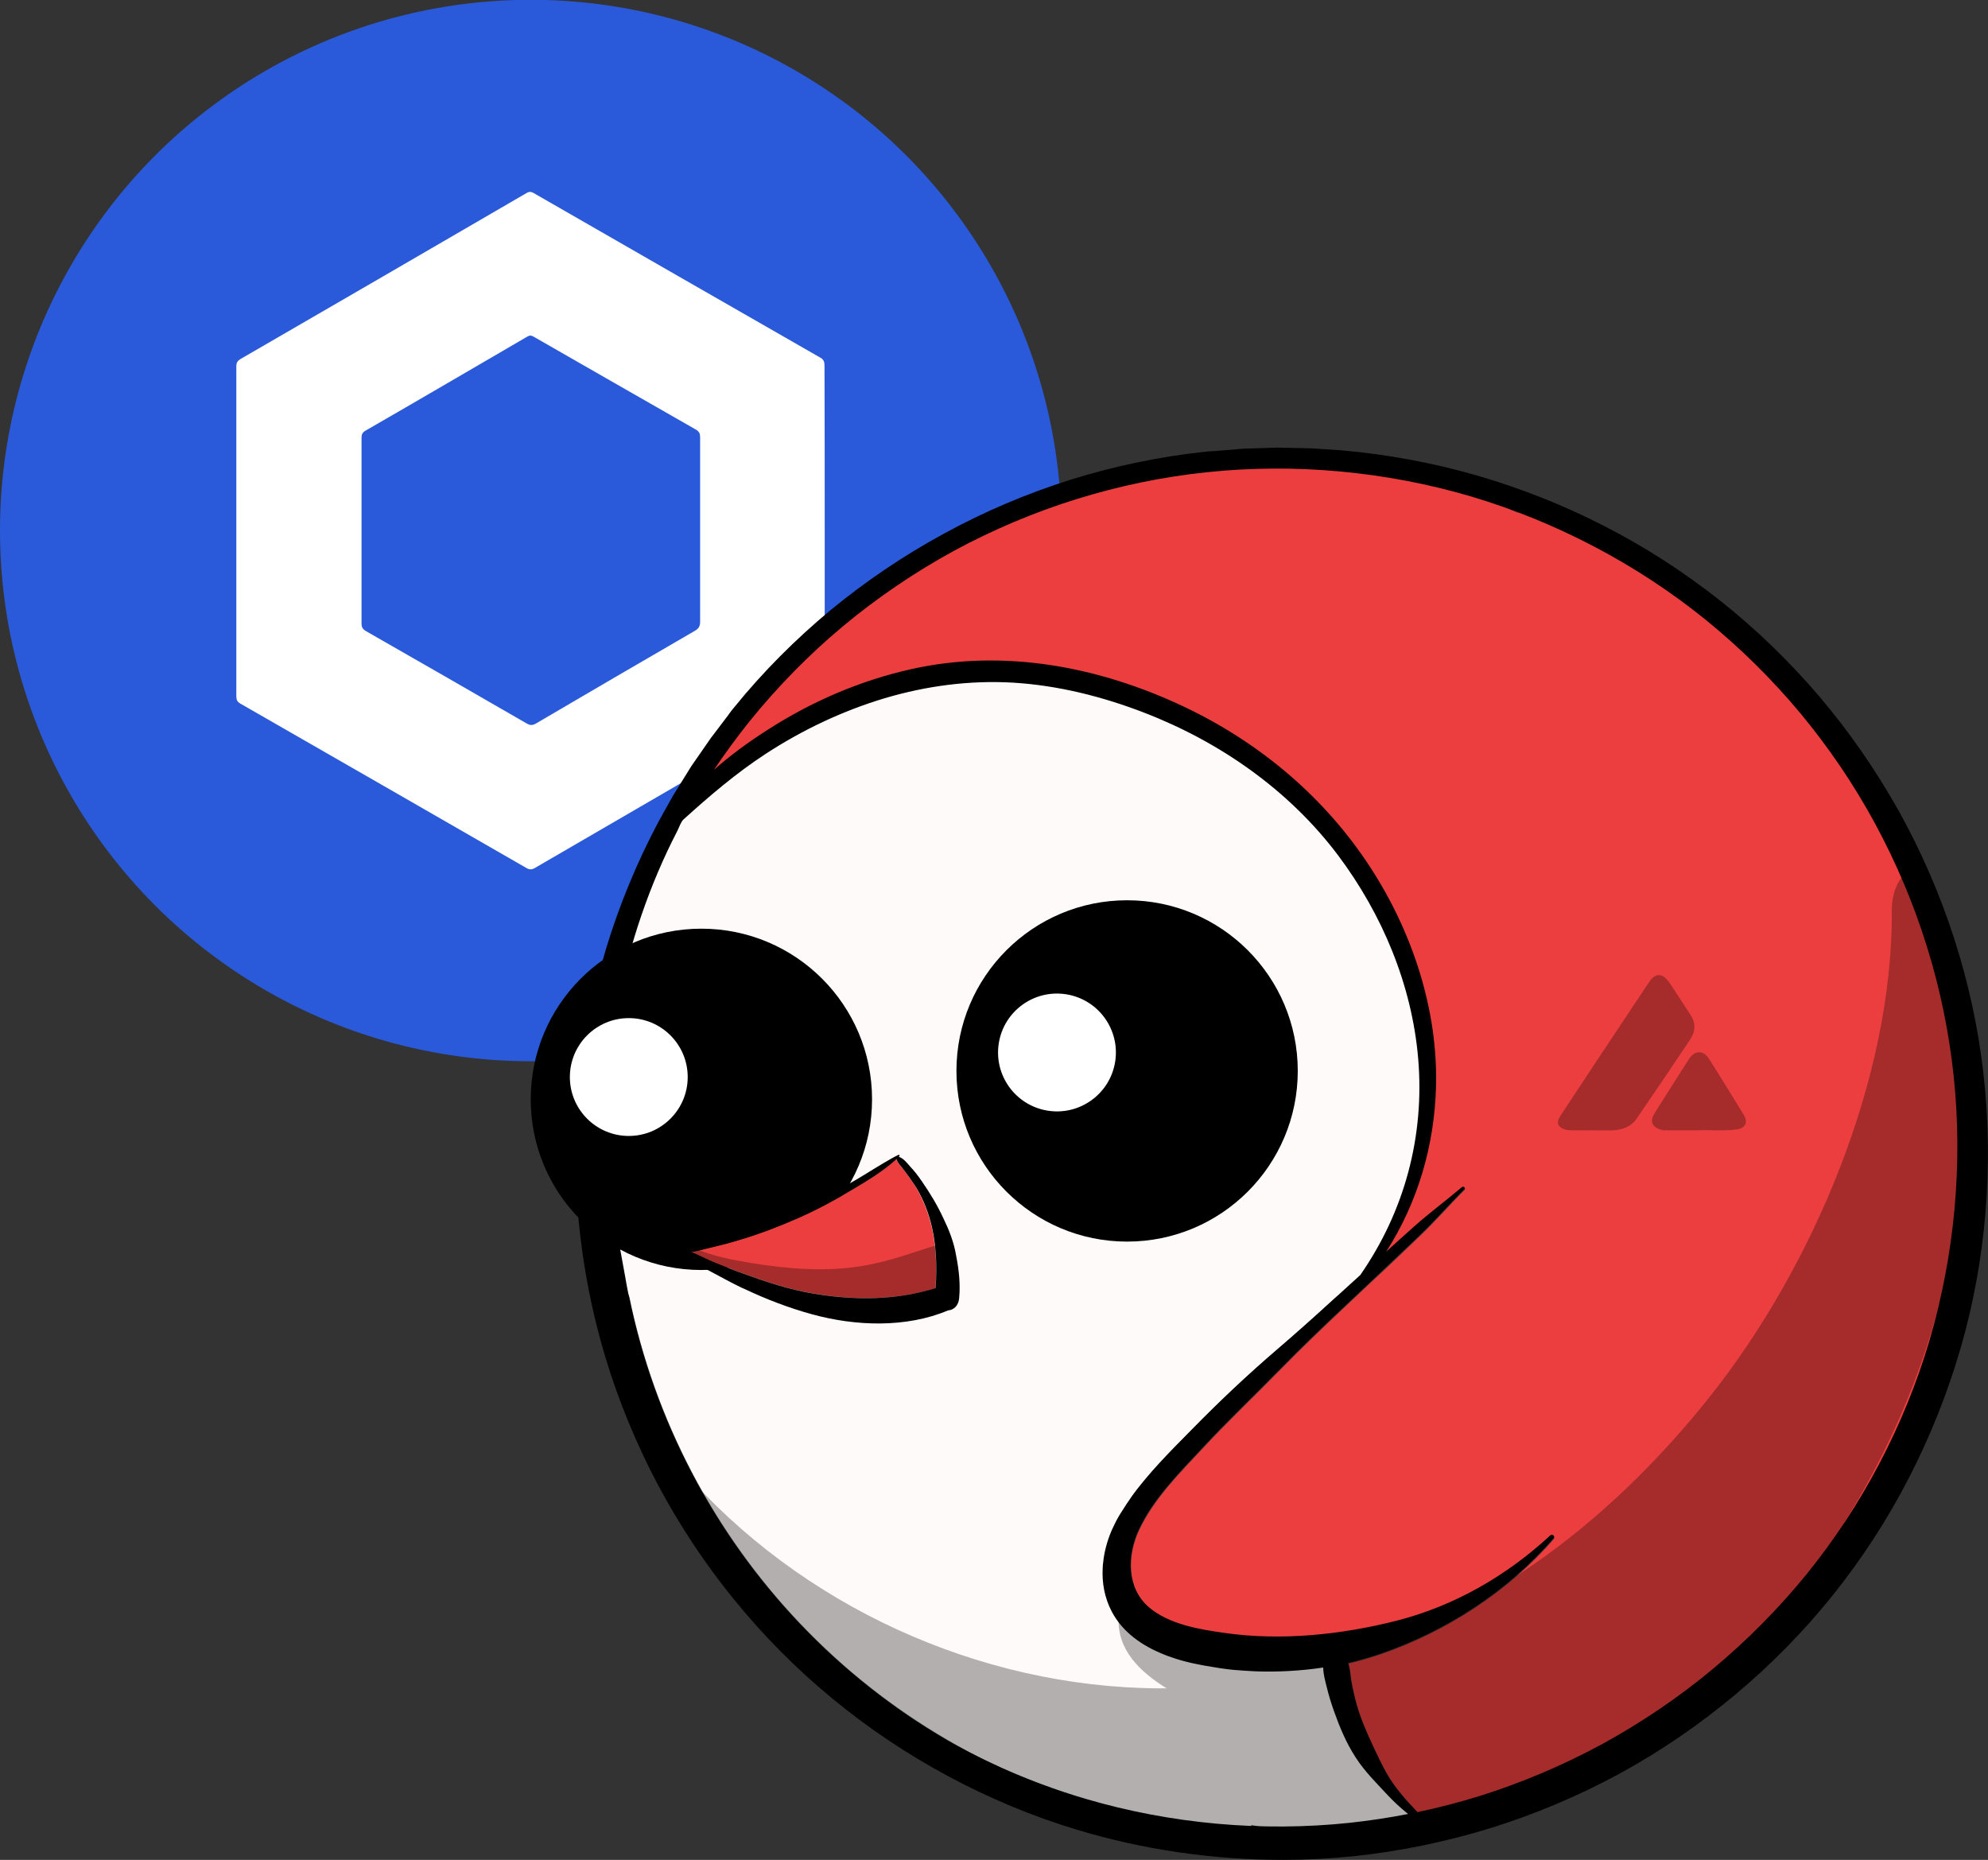 <?xml version="1.0" encoding="utf-8"?>
<!-- Generator: Adobe Illustrator 25.2.1, SVG Export Plug-In . SVG Version: 6.00 Build 0)  -->
<svg version="1.1" id="Layer_1" xmlns="http://www.w3.org/2000/svg" xmlns:xlink="http://www.w3.org/1999/xlink" x="0px" y="0px"
	 viewBox="0 0 944.7 883.8" style="enable-background:new 0 0 944.7 883.8;" xml:space="preserve">
<rect x="0" y="0" width="944.7" height="883.8" fill="#333333" stroke="none"/>
<style type="text/css">
	.st0{display:none;}
	.st1{display:inline;fill:#E74342;}
	.st2{display:inline;fill:#F7FCFE;}
	.st3{fill:#2A5AD9;}
	.st4{fill:#FFFFFF;}
	.st5{fill:#FFFAFA;}
	.st6{fill:#EC3E3F;}
	.st7{opacity:0.3;}
	.st8{opacity:0.3;enable-background:new    ;}
</style>
<circle class="st0" cx="609.1" cy="548.3" r="335.6"/>
<circle class="st0" cx="252.2" cy="252.2" r="252.2"/>
<g class="st0">
	<circle class="st1" cx="252.2" cy="252.2" r="252.2"/>
	<path class="st2" d="M132.2,381.7c-13.4,0-26.8,0-40.3,0c-2.7,0-5.5-0.4-8.2-1.4c-8.1-2.9-11.9-9.6-9.8-18c0.7-3,2-5.7,3.5-8.5
		c26.1-45.9,52.1-91.8,78.2-137.8c26.6-46.8,53-93.4,79.6-140.2c2-3.4,4.2-6.6,7.3-9c6-4.6,12.8-4.4,18.5,0.4c2.6,2.2,4.7,5,6.4,8
		c12.9,23.6,26.3,46.8,39.6,70.2c3.3,5.7,5.1,12.1,5.7,18.6c1,9.8-0.4,19.2-4.8,27.9c-2.6,5.2-5.7,10-8.6,15.1
		c-28.9,50.2-57.7,100.2-86.8,150.3c-7.4,12.8-18.9,20.3-33.4,23.5c-3,0.7-6.1,0.9-9.3,0.9C157.4,381.7,144.8,381.7,132.2,381.7
		L132.2,381.7z"/>
	<path class="st2" d="M356.3,381.7c-18.5,0-37,0-55.7,0c-3.1,0-6.1-0.5-9-1.6c-7.4-2.9-11.1-9.6-9.3-17.7c0.7-3.1,2-5.9,3.5-8.6
		c18.2-31.5,36.6-63.1,54.9-94.8c1.7-3,3.8-5.7,6.4-8c6-5.1,13.3-5,19.3,0c2.6,2.2,4.7,5,6.4,8c18,31.7,36,63.2,54.1,94.9
		c2,3.4,3.5,6.8,3.8,10.7c0.5,7.7-3.1,13.2-10.4,15.6c-3.3,1-6.5,1.3-9.9,1.3C392.4,381.7,374.4,381.7,356.3,381.7L356.3,381.7z"/>
</g>
<circle class="st3" cx="252.2" cy="252.1" r="252.2"/>
<g>
	<path class="st4" d="M391.9,251.8c0,26.1,0,52.1,0,78.2c0,1.9-0.6,2.9-2.2,3.8c-45.2,26.2-90.4,52.4-135.6,78.7
		c-1.4,0.8-2.5,0.8-3.9,0c-45.3-26.1-90.6-52.1-135.9-78.1c-1.6-0.9-2-1.9-2-3.6c0-52.2,0-104.4,0-156.6c0-1.8,0.5-2.7,2-3.6
		c45.3-26.2,90.6-52.5,135.8-78.8c1.3-0.8,2.3-0.8,3.6,0c45.4,26.1,90.8,52.2,136.2,78.2c1.6,0.9,1.9,2.1,1.9,3.7
		C391.9,199.7,391.9,225.7,391.9,251.8z M332.7,251.9c0-14.7,0-29.3,0-44c0-1.7-0.3-2.7-1.9-3.7c-25.8-14.7-51.5-29.5-77.2-44.2
		c-1.2-0.7-1.9-0.7-3.1,0c-25.6,14.9-51.2,29.9-76.9,44.7c-1.5,0.9-1.8,1.9-1.8,3.4c0,29.4,0,58.8,0,88.2c0,1.8,0.6,2.7,2.1,3.6
		c25.5,14.6,51,29.2,76.4,43.9c1.6,0.9,2.7,1,4.4,0c25.2-14.8,50.4-29.5,75.6-44.1c1.8-1.1,2.4-2.2,2.4-4.3
		C332.7,281,332.7,266.4,332.7,251.9z"/>
</g>
<g id="Layer_4">
	<g>
		<path class="st5" d="M530.6,724.1c1.9-3.2,3.8-6.4,5.7-9.7c0.5-0.8,0.8-1.7,1.1-2.7c8.4-11.8,19-22.3,29-32.4
			c13-13.2,26.4-26,40.6-38.1c8.4-7.2,16.7-14.6,24.9-22.1c1.4-1.2,2.7-2.5,4.1-3.7c0.1-0.2-0.1,0.8,0,0.6c0.1-0.2,1.5-1.5,1.7-1.7
			c15.7-11,23.8-30.7,29.9-48.3c6.7-19.6,9.6-41.1,8.9-61.8c-1.5-42.3-19.8-81.2-48.4-112c-58.8-63.3-159.1-87.9-238.6-51.5
			c-24.6,11.2-48.4,26-64.8,47.2c-11.9,15.4-19,35.3-24.5,54.2c-0.4,1.5-0.5,2.8-0.3,4.1c-3.5,8.3-6.5,16.7-8.7,25.4
			c-3.3,13.1-5.4,26.6-6.5,40.1c-2.2,26.2-0.2,53,6.1,78.5c2.2,8.9,5,17.6,8.3,26.2c24,116.8,113.4,215.3,237,244.6
			c19.5,4.6,39,7.3,58.4,8.2l0.1-1.9c6.8,0.7,15.4,5.4,20.1,1.3c4.6,0.8,8.6-1.4,13.2-0.8c1.5,0.5,3.4,0.1,5,0
			c3.8,0.5,6.3-0.7,10.1-0.6c3.7,0.1,7.4-0.1,11.1,0.3c4.6,0.5,13.6-0.3,16-4.6c2.2-4-3.2-9.8-6.5-12.9c-7.4-7.1-13.2-14.8-18-24.1
			c-2.2-4.2-3.6-7.9-5.3-12.6c-1.6-4.8-3.6-9.5-4.5-14.5c-1.1-6.5-5.9-10.6-12.7-9c-8.7,2-15.3,2.1-24.1,3.8c-0.1,0-2.4,0-2.5,0
			c-7.4-3.2-14.8-2.3-22.5-2.7c-1.4-0.3-2.8-0.7-4.2-1.1c-6.4-4.6-13.4-8.3-20.7-11.5c-2-2-3.8-4.1-5.2-6.3
			c-3.8-5.7-6.2-10.1-8-16.6c-1.1-4.1-5.6-6.5-9.7-6.3c-0.2-4.1-0.1-8,0.5-11.4C527.4,732.7,528.7,728.3,530.6,724.1z"/>
		<path class="st6" d="M933.1,546.6c-1-34.5-4.7-69.9-12.6-103.6c-4.2-17.6-9.9-35.6-19-51.4c-4.4-7.6-9.4-14.7-14.9-21.5
			c-5.6-6.9-11.9-13.8-19.9-17.9c-0.2-0.1-0.4-0.2-0.7-0.3c-0.8-1.3-1.6-2.5-2.4-3.7c-10.3-15.5-22-30-35.1-43.2
			c-13.1-13.1-27.6-25.9-43.6-35.3c-8.5-5-17.1-10-26-14.4c-3.4-1.7-6.9-3.2-10.4-4.6c-6.5-3.5-13.3-6.4-20.3-8.5v0.1
			c-2.4-0.5-4.9-0.1-6.9,1.3c-6.6-3-13.3-5.7-19.9-8.1c-29.6-10.5-61.2-15.3-92.6-16c-29.1-0.7-58.7,1.8-87.2,8.2
			c-14.5,3.3-29.1,8.3-42.3,15.4c-6.6,3.5-12.6,7.6-18.2,12.5c-2.3,2-6.2,1.2-8,3.5c-0.8,0.4-1.5,0.8-2.3,1.2
			c-28.6,15-54.1,36.1-78.4,57.4c-10.3,9.1-21.8,19-29,31.1c-1.3,1.1-2.6,2.2-3.8,3.3c-1.1,2-2.2,4-3.3,6.1
			c-1.8,3.5-3.2,6.9-6.4,9.3c-0.5,0.9-1.1,1.8-1.6,2.7c2.1,3.1,6.8,4.5,10.5,1.3c10.2-9.1,20.6-17.7,32.2-24.9
			c11.7-7.3,24.2-13.4,37.1-18.1c26-9.5,53.6-13.6,81.2-12c53.6,3,104,30.6,139.3,71c10,11.4,20,22.2,27.4,35.5
			c3.7,6.5,6.8,13.4,9.6,20.3c2.1,5.2,3.5,10.7,5.8,15.8c-1.3,0-2.6-0.1-3.8-0.1c0.7,1.2,1.3,2.4,1.6,3.1c2.3,4.9,3.3,10.4,4.4,15.7
			c1.3,6.8,2.5,13.4,2.6,20.4c0,1.6,0,3.2-0.1,4.9c2.2,15.7,1.1,32-2.8,47.1c-4.7,18.4-12.6,36.6-23.2,52.8c0,0,0.1-0.1,0.2-0.1
			c7.2-6.6,14.5-13.1,21.8-19.7c7.4-6.6,15.3-12.4,22.8-18.8c0.7-0.6,1.7,0.3,1.1,1c-7.3,7.3-14,15.1-21.5,22.2
			c-7.4,7.1-14.9,14.3-22.5,21.3c-4.5,4.3-9.1,8.5-13.6,12.8c-10.1,9.5-20,19-29.7,28.9c-12.2,12.5-24.9,24.5-36.8,37.3
			c-11.1,11.9-23.6,24.3-30.6,39.3c-5.6,12.1-6,27.6,4.9,36.9c9.7,8.2,24,10.5,36.2,12.2c26.8,3.8,55.2,0.9,81.3-5.8
			c27.5-7,52.5-21.4,73.2-40.6c0.9-0.9,2.3,0.4,1.5,1.4c-21.6,25-51.1,44.1-82.3,54.8c-5,1.7-10.1,3.2-15.3,4.4c0.9,2.8,1,6,1.5,8.8
			c0.7,3.7,1.5,7.3,2.5,10.9c2,7,4.9,13.6,8,20.2c3.2,6.8,6.3,13.6,10.9,19.5c2.4,3.1,5,6.1,7.7,9c1.2,1.3,2.6,2.6,3.9,4.1
			c47.2-10.2,91.3-31,128.9-60.5c6.4-2.2,12.7-5.3,18.3-8.5c11.8-6.7,23-15.1,32-25.3c14.1-15.7,26.3-35.5,29.9-56.8
			c12.8-18.4,23.7-38.1,32-59.3C929.4,618.5,934.1,582.9,933.1,546.6z"/>
		<path d="M942.5,509.9c-4.9-43.2-18.9-86.4-40.4-124.9c-10.8-19.2-23.4-37.4-37.5-54c-14.1-16.5-29.9-31.9-47.2-45.6
			c-17.1-13.5-35.6-25.5-55-35.4c-19-9.8-39.4-17.9-60.7-24.1c-20.9-6-42.5-10-64.2-11.9l-12-0.8c-1.5-0.1-2.8-0.2-4.2-0.2l0,0
			l-14.2-0.3l-16.2,0.5l-14.4,1.2c-0.2,0-0.4,0-0.7,0c-0.5,0-1,0.1-1.5,0.1l-1.9,0.2c-21.6,2.3-43,6.8-63.8,13.3
			c-20.6,6.5-40.7,15-59.9,25.5c-19.2,10.4-37.3,22.7-54,36.4c-16.7,13.9-32.2,29.4-45.8,46.2l-1.3,1.6c-0.3,0.4-0.6,0.8-0.9,1.2
			c-0.1,0.2-0.3,0.3-0.4,0.6l-8.5,11.2l-9.3,13.4l-7.5,12.1c-0.8,1.2-1.5,2.4-2.2,3.7l-5.9,10.6c-10.2,19.2-18.6,39.5-24.9,60.3
			c-6.4,21.3-10.7,42.8-12.8,64c-2.2,21.7-2.3,43.8-0.2,65.5c2.1,21.8,6.3,43.4,12.6,64.4c6.3,20.9,14.7,41.3,25,60.8
			c10.4,19.5,22.6,37.9,36.4,54.8c13.9,17.1,29.5,32.8,46.5,46.8c34,28.1,74.1,49.6,116,62.3c31.7,9.6,65.1,14.4,98.1,14.4
			c11.2,0,22.3-0.6,33.3-1.7c22-2.3,43.9-6.8,65.1-13.3c21-6.5,41.7-15.2,61.3-25.8c38.9-21.2,74-50.5,101.5-84.8
			c13.6-16.9,25.8-35.6,36.2-55.7c10.1-19.6,18.4-40.3,24.6-61.6C943.8,599.1,947.5,553.7,942.5,509.9z M636,615.4
			c-1.4,1.2-2.7,2.5-4.1,3.7c-8.2,7.5-16.5,14.9-24.9,22.1c-14.1,12.1-27.6,24.8-40.6,38.1c-10.8,11-22.3,22.4-31,35.3
			c-1,1.6-2,3.1-3,4.7c-0.2,0.3-0.3,0.5-0.5,0.8c-0.9,1.5-1.7,3-2.4,4.5c-0.5,1-0.9,2-1.4,3c-2,4.8-3.4,9.9-3.9,15.1
			c-0.1,0.8-0.2,1.6-0.2,2.4c-0.4,7.1,0.9,14.2,4.3,20.7c5.2,9.9,14.5,16.3,24.8,20.4c1.1,0.5,2.3,0.9,3.5,1.3
			c3.1,1.1,6.3,2,9.4,2.7c4.5,1,9.1,1.8,13.7,2.5c0.5,0.1,0.9,0.1,1.4,0.2c3.4,0.5,6.8,0.8,10.2,1c1.7,0.1,3.4,0.2,5.1,0.3
			c10.8,0.4,21.7-0.2,32.4-1.8c0,3.1,1,6.6,1.7,9.4c0.9,3.8,2.1,7.6,3.4,11.3c2.7,7.6,5.9,15.3,10.3,22c4.2,6.6,9.8,12.1,15.1,17.8
			c2.8,3,5.9,5.9,9.1,8.5c0.2,0.2,0.5,0.4,0.7,0.6c-9.2,1.8-18.5,3.2-27.8,4.2c-41.6,4.4-85,0.5-125.4-11.4
			c-21.8-6.4-43-15.3-63.1-26.2c-82.9-47.1-140-129.5-155.8-222.4c-2.4-14-5.6-28-7.2-42.1c-6.7-56.2,6-118.9,32-169.1
			c0.8-1.5,1.7-4.4,3-5.6c12.4-11.2,25-22,39.1-31.2c17.5-11.4,36.5-20.4,56.5-26.4c19.9-5.9,40.4-8.6,61.1-7.4
			c21.3,1.3,42.4,6.6,62.3,14.3c36,13.9,68.8,36.8,92.1,67.8c20.9,27.9,35,61.4,38,96.3c3.2,37.1-6.5,72.9-27.5,103.1
			c-3.3,3-6.6,6-9.9,9 M813.8,793.2c-16.1,13.4-33.7,25.3-52.3,35.5c-18.6,10.1-38.2,18.4-58.2,24.7c-9.7,3-19.6,5.6-29.7,7.7
			c-0.8-0.9-1.7-1.7-2.4-2.5c-2.7-2.9-5.2-5.9-7.7-9c-4.6-5.9-7.7-12.8-10.9-19.5c-3.1-6.6-6-13.2-8-20.2c-1-3.6-1.9-7.2-2.5-10.9
			c-0.5-2.8-0.6-6-1.5-8.8c5.2-1.2,10.3-2.7,15.3-4.4c31.2-10.7,60.7-29.8,82.3-54.8c0.9-1-0.5-2.3-1.5-1.4
			c-20.7,19.2-45.7,33.6-73.2,40.6c-26.1,6.6-54.6,9.6-81.3,5.8c-12.1-1.7-26.5-4-36.2-12.2c-10.9-9.3-10.5-24.8-4.9-36.9
			c6.9-14.9,19.5-27.3,30.6-39.3c11.9-12.8,24.6-24.8,36.8-37.3c9.7-9.9,19.6-19.4,29.7-28.9c4.5-4.3,9.1-8.5,13.6-12.8
			c7.5-7.1,15-14.2,22.5-21.3c7.5-7.2,14.2-14.9,21.5-22.2c0.7-0.7-0.4-1.6-1.1-1c-7.5,6.4-15.4,12.2-22.8,18.8
			c-4.4,3.9-8.8,7.9-13.2,11.9c15-23.3,23-50.5,23.7-78.7c0.9-36.5-11.3-73.2-31-103.6c-21.7-33.5-52.6-59.5-88.6-76.6
			c-40.5-19.2-85.8-27.8-129.9-17.9c-24.2,5.4-47.3,15.4-68.1,28.8c-8.8,5.6-17.5,11.9-25.5,19c5.4-8.1,11.1-15.8,17.1-23.3
			c13.3-16.4,28.2-31.6,44.4-45.1c16.1-13.4,33.8-25.4,52.4-35.6l0,0c18.7-10.1,38.3-18.4,58.3-24.6c20.2-6.3,41-10.6,62-12.8
			c41.7-4.4,85.1-0.4,125.5,11.5c40.4,12,78.9,32.2,111.5,58.6c16.4,13.3,31.5,28.2,45,44.4c13.4,16.1,25.4,33.8,35.5,52.4
			c10.1,18.7,18.4,38.3,24.6,58.3c6.3,20.1,10.6,41,12.8,61.9c4.4,41.7,0.4,85-11.5,125.4c-11.9,40.4-32.2,78.9-58.6,111.4
			C845,764.6,830,779.7,813.8,793.2z"/>
		<circle cx="535.6" cy="508.9" r="81.1"/>
		
			<ellipse transform="matrix(0.16 -0.987 0.987 0.16 -71.807 915.97)" class="st4" cx="502.4" cy="500.2" rx="28" ry="28"/>
		<circle cx="333.3" cy="522.4" r="81.1"/>
		<path class="st6" d="M441.9,579.9c2.9,10.2,3.4,21.7,2.6,32.3c-19.2,5.7-38.3,5.8-58.2,2.4c-11.3-1.9-22.2-5.5-33-9.4
			c-5.5-2-10.9-4-16.2-6.3c-2.7-1.2-5.7-2.8-8.8-4c3.3-0.5,6.5-1.5,9.7-2.2c4.5-1.1,9-2.2,13.4-3.6c9.5-2.8,18.8-6.4,27.9-10.4
			c8.6-3.8,16.9-8.2,25-13.1c7.4-4.4,15.2-9,21.6-14.9c0.6,2,2.2,3.3,3.4,5c1.9,2.5,3.7,5,5.4,7.6
			C437.9,568.5,440.3,574.2,441.9,579.9z"/>
		<circle class="st4" cx="298.8" cy="511.8" r="28"/>
		<path d="M448.1,578.5c-2.8-6-6.2-11.6-10-17.1c-1.7-2.5-3.6-5-5.7-7.2c-1.5-1.7-3.1-3.8-5.3-4.5c0.1-0.1,0.2-0.2,0.3-0.3
			c0.3-0.3-0.1-0.8-0.5-0.6c-2.3,1.1-4.5,2.4-6.7,3.7c-5.8,3.4-11.4,7.1-17.2,10.3c-8.6,4.6-17.4,8.8-26.5,12.4
			c-8.5,3.5-17.3,6.5-26.1,9.2c-4.4,1.4-8.9,2.6-13.3,3.7c-4.6,1.1-9.7,1.7-14.1,3.3c-0.7,0.3-1.2,0.8-1.4,1.5c0,0.1,0,0.1,0,0.2
			c-0.2,1,0.3,2,1.3,2.4c3.6,3.7,9.8,6,14.2,8.4c5.1,2.7,10.1,5.5,15.3,8c0.4,0.2,0.9,0.4,1.4,0.6c10.3,4.9,21.3,9.1,32.3,12.1
			c20.5,5.6,44.5,6.5,64.4-1.9c2.6-0.2,5-2.1,5.3-5.9c0.6-6.8-0.1-13.2-1.4-19.9C453.3,590.2,451,584.5,448.1,578.5z M386.4,614.7
			c-11.3-1.9-22.2-5.5-33-9.4c-5.5-2-10.9-4-16.2-6.3c-2.7-1.2-5.7-2.8-8.8-4c3.3-0.5,6.5-1.5,9.7-2.2c4.5-1.1,9-2.2,13.4-3.6
			c9.5-2.8,18.8-6.4,27.9-10.4c8.6-3.8,16.9-8.2,25-13.1c7.4-4.4,15.2-9,21.6-14.9c0.6,2,2.2,3.3,3.4,5c1.9,2.5,3.7,5,5.4,7.6
			c3.2,5,5.6,10.7,7.2,16.4c2.9,10.2,3.4,21.7,2.6,32.3C425.3,618,406.2,618,386.4,614.7z"/>
		<g>
			<g class="st7">
				<path d="M925.4,603.7c12.9-60.4,7.9-120.8-9.2-179.7c-1-3.4-2.3-7.2-5.5-8.6c-7.5-3.3-11.8,8.6-11.7,16.9
					c0.6,80.6-38.1,171-87.3,232.4C765.2,722.9,699.1,776.1,622,788c-8.4,1.3-16.8,2.4-25.4,2c-8.4-0.3-16.7-3.4-24.6-6.2
					c-8.5-3-17.2-5.8-25.4-9.5c-7.8-3.6-13.5-9.8-15.2-18.3c-0.2-0.9-1.5-0.6-1.5,0.3c-0.1,3.4,0.4,6.7,1.5,9.9
					c0.2,0.5,0.3,1,0.5,1.5c-0.1,0.3-0.2,0.6-0.3,1c-0.8,15.2,9.9,25.6,22.8,33.6c-1.2,0-2.4,0-3.6,0
					c-85.7-0.5-170.6-39.4-226.8-104.1c-2.7-3.1-9-5.6-9.8-1.6c-0.3,1.6,0.8,3.1,1.8,4.4c20.5,25.5,38.7,56,61.7,78.9
					c10.1,12.6,21.7,24.1,35.4,32.7c14.2,8.9,30.2,15,45.9,20.8c1.2,0.9,2.4,1.7,3.6,2.5c5,3.5,10.3,6.3,15.8,9
					c11.5,5.6,23.5,10.3,35.6,14.4c24.1,8.1,49.3,12.3,74.6,14.2c115.5,8.9,215.7-41.6,280.2-138.1c25.9-38.8,45.4-82,55.6-127.5
					C924.8,606.5,925.1,605.1,925.4,603.7z"/>
			</g>
			<path class="st8" d="M338.7,600.9c4.1,3,7.8,2.4,11.6,5.8c5.2,1.9,10.1,4.3,15,6.8c11.4,4.3,23.5,6.9,35.5,7.7
				c16.9,1.2,33.5-2,50.3-3.8c0.7-4.1,1.1-8.2,2-12.2c-0.6-1.6-1.4-3.2-2.3-4.7c-0.2-0.4-0.6-0.5-1-0.4c-0.2-0.5,0.1-6.8-0.1-7.3
				c-1-2.3-0.7-2.4-2.6-1.8c-12.2,3.8-24.3,8.4-37,10.5c-17.6,3-35.5,1.5-53-1.3c-9.1-1.5-19.2-3.4-27.9-7.4
				c0.7,1.5-3.1,1.3-2.2,2.6c3.1,1.7,10.5,5.5,13.2,7.9c0.3,0.2,0.6,0.4,0.8,0.6c-1.3-2.2-1.5-2.3,0-0.3
				C342.4,605.4,338.4,600.7,338.7,600.9z"/>
			<g class="st7">
				<path d="M756.4,537.1c-3.4,0-6.8,0-10.1,0c-0.9,0-1.8-0.1-2.7-0.4c-3.4-1.2-4.2-3.3-2.2-6.3c5.5-8.3,11-16.6,16.5-25
					c8.4-12.7,16.8-25.3,25.2-37.9c0.5-0.8,1-1.5,1.6-2.2c2.2-2.5,4.8-2.6,7.1-0.2c1.8,1.9,3,4.2,4.5,6.4c2.3,3.4,4.5,7,6.8,10.4
					c2.8,4,2.7,8.1,0.1,12c-8.4,12.6-16.9,25.2-25.5,37.7c-2.6,3.8-6.6,5.2-10.9,5.5C763.3,537.3,759.8,537.1,756.4,537.1z"/>
				<path d="M808.1,537.1c-6.2,0-11.2,0-16.2,0c-0.5,0-1.1,0.1-1.6,0c-4.4-1-6.9-3.4-4.1-8c5.4-8.7,11-17.4,16.5-26
					c2.7-4.1,6.8-4.1,9.4,0c5.6,8.8,11,17.7,16.5,26.6c2.2,3.6,0.9,6.4-3.4,7C819.2,537.6,813.1,536.8,808.1,537.1z"/>
			</g>
		</g>
	</g>
</g>
</svg>
